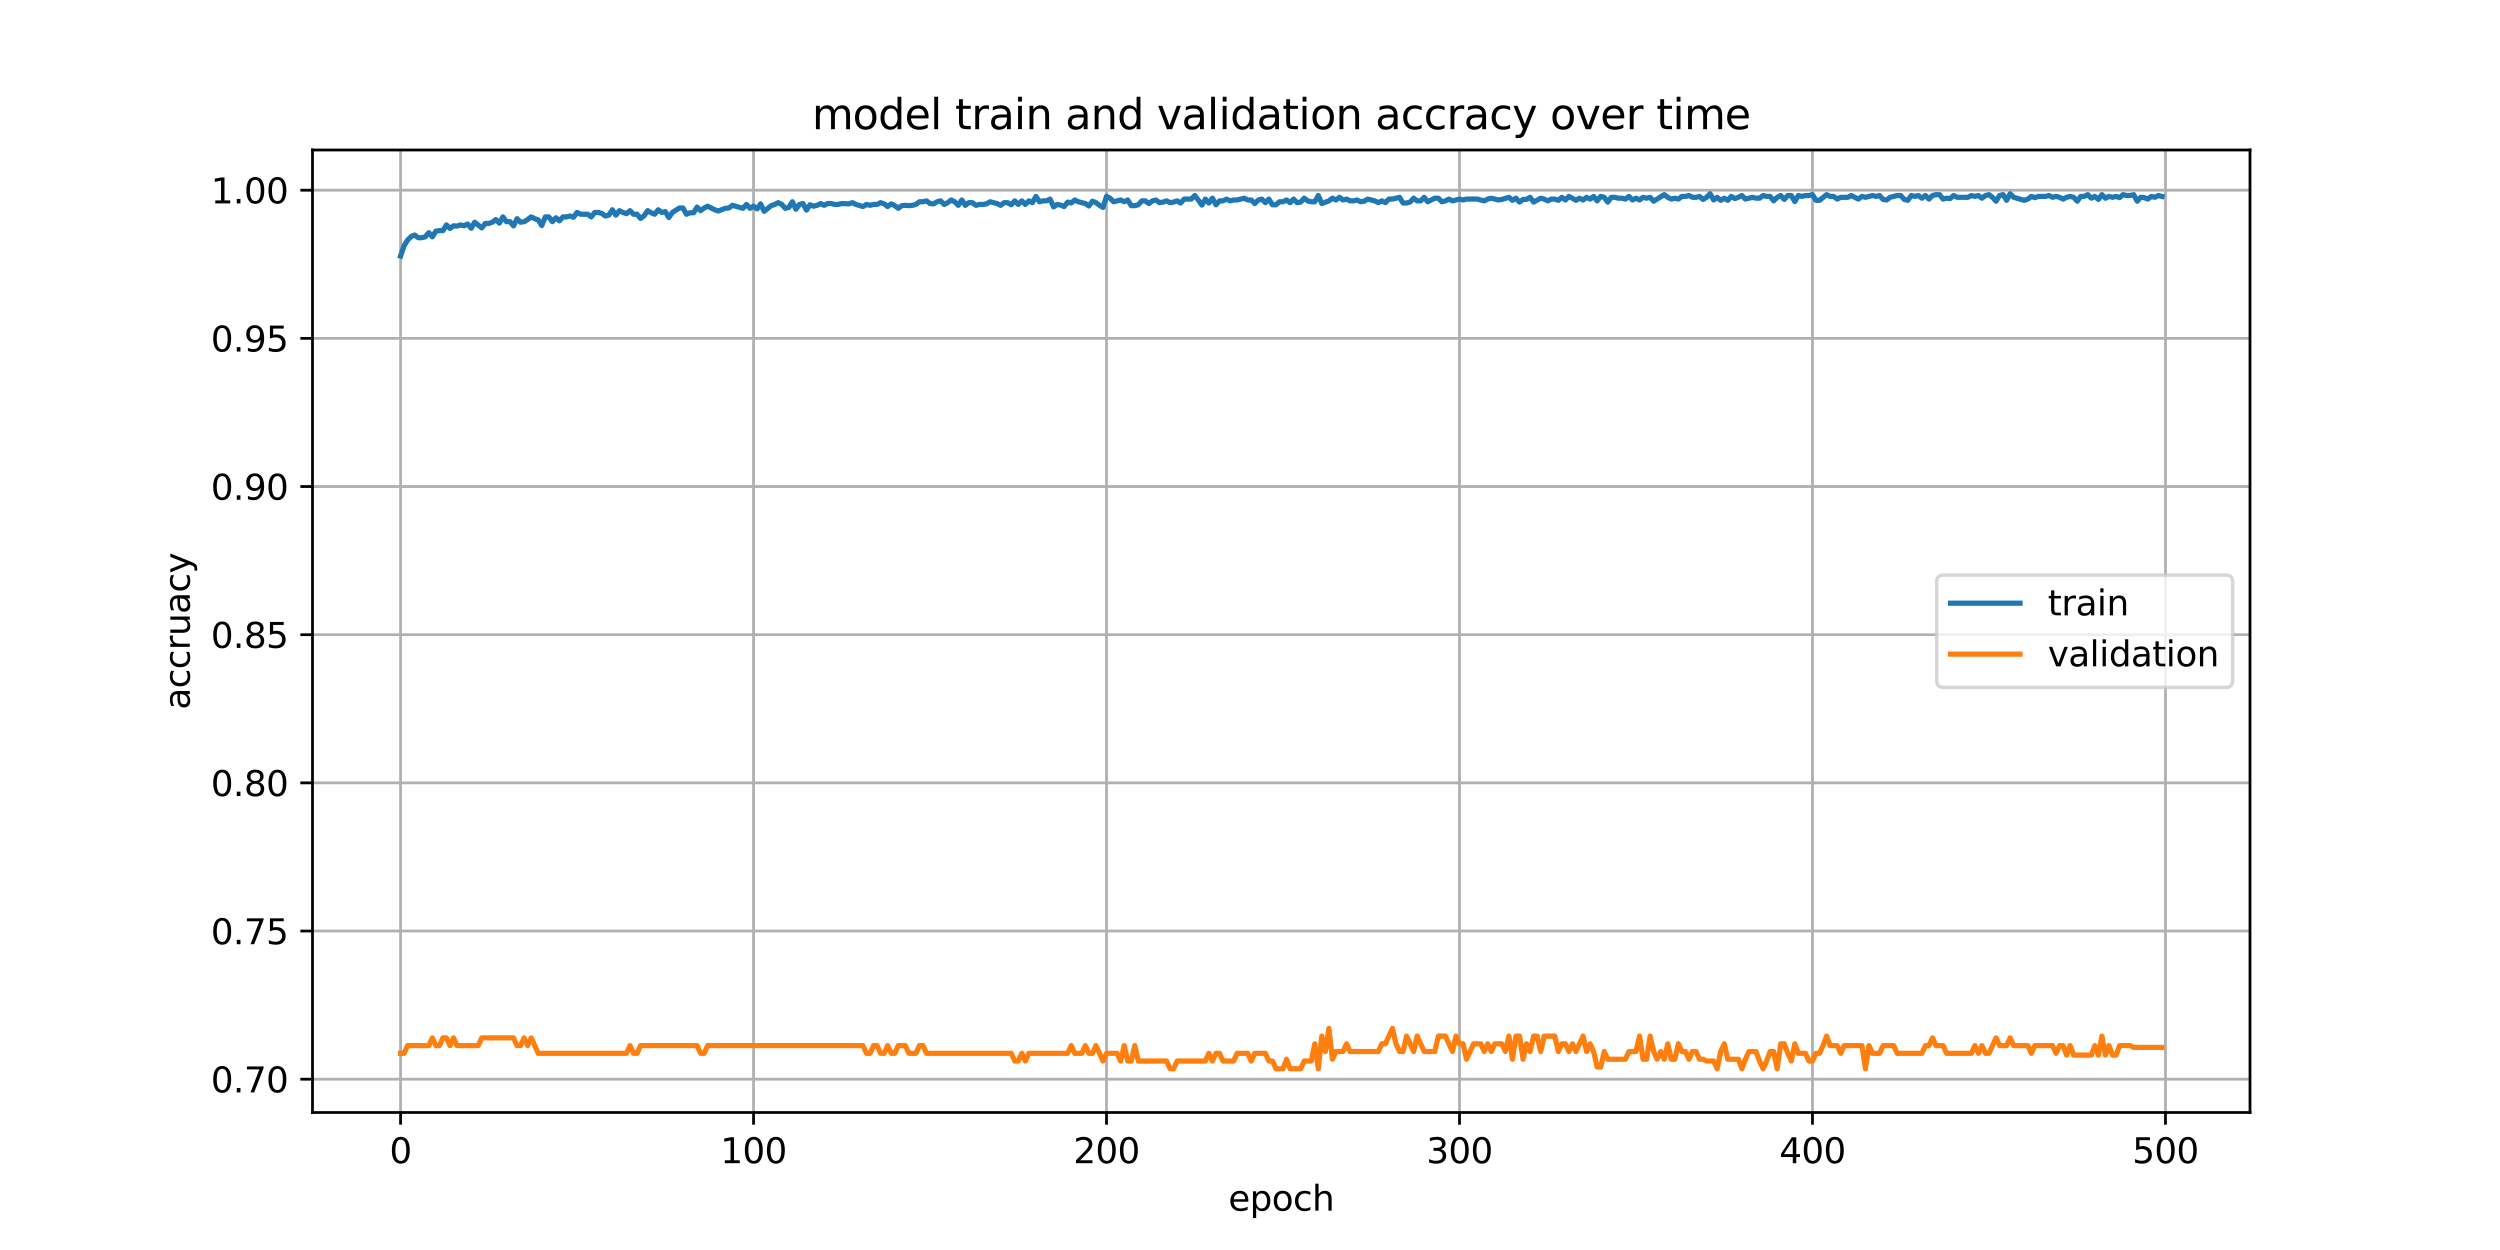 <?xml version="1.0" encoding="utf-8" standalone="no"?>
<!DOCTYPE svg PUBLIC "-//W3C//DTD SVG 1.1//EN"
  "http://www.w3.org/Graphics/SVG/1.1/DTD/svg11.dtd">
<svg xmlns:xlink="http://www.w3.org/1999/xlink" width="720pt" height="360pt" viewBox="0 0 720 360" xmlns="http://www.w3.org/2000/svg" version="1.1">
 <defs>
  <style type="text/css">*{stroke-linejoin: round; stroke-linecap: butt}</style>
 </defs>
 <g id="figure_1">
  <g id="patch_1">
   <path d="M 0 360 
L 720 360 
L 720 0 
L 0 0 
z
" style="fill: #ffffff"/>
  </g>
  <g id="axes_1">
   <g id="patch_2">
    <path d="M 90 320.4 
L 648 320.4 
L 648 43.2 
L 90 43.2 
z
" style="fill: #ffffff"/>
   </g>
   <g id="matplotlib.axis_1">
    <g id="xtick_1">
     <g id="line2d_1">
      <path d="M 115.364 320.4 
L 115.364 43.2 
" clip-path="url(#p58a96d26bb)" style="fill: none; stroke: #b0b0b0; stroke-width: 0.8; stroke-linecap: square"/>
     </g>
     <g id="line2d_2">
      <defs>
       <path id="mf98799c287" d="M 0 0 
L 0 3.5 
" style="stroke: #000000; stroke-width: 0.8"/>
      </defs>
      <g>
       <use xlink:href="#mf98799c287" x="115.364" y="320.4" style="stroke: #000000; stroke-width: 0.8"/>
      </g>
     </g>
     <g id="text_1">
      <!-- 0 -->
      <g transform="translate(112.182 334.998) scale(0.1 -0.1)">
       <defs>
        <path id="DejaVuSans-30" d="M 2034 4250 
Q 1547 4250 1301 3770 
Q 1056 3291 1056 2328 
Q 1056 1369 1301 889 
Q 1547 409 2034 409 
Q 2525 409 2770 889 
Q 3016 1369 3016 2328 
Q 3016 3291 2770 3770 
Q 2525 4250 2034 4250 
z
M 2034 4750 
Q 2819 4750 3233 4129 
Q 3647 3509 3647 2328 
Q 3647 1150 3233 529 
Q 2819 -91 2034 -91 
Q 1250 -91 836 529 
Q 422 1150 422 2328 
Q 422 3509 836 4129 
Q 1250 4750 2034 4750 
z
" transform="scale(0.016)"/>
       </defs>
       <use xlink:href="#DejaVuSans-30"/>
      </g>
     </g>
    </g>
    <g id="xtick_2">
     <g id="line2d_3">
      <path d="M 217.021 320.4 
L 217.021 43.2 
" clip-path="url(#p58a96d26bb)" style="fill: none; stroke: #b0b0b0; stroke-width: 0.8; stroke-linecap: square"/>
     </g>
     <g id="line2d_4">
      <g>
       <use xlink:href="#mf98799c287" x="217.021" y="320.4" style="stroke: #000000; stroke-width: 0.8"/>
      </g>
     </g>
     <g id="text_2">
      <!-- 100 -->
      <g transform="translate(207.478 334.998) scale(0.1 -0.1)">
       <defs>
        <path id="DejaVuSans-31" d="M 794 531 
L 1825 531 
L 1825 4091 
L 703 3866 
L 703 4441 
L 1819 4666 
L 2450 4666 
L 2450 531 
L 3481 531 
L 3481 0 
L 794 0 
L 794 531 
z
" transform="scale(0.016)"/>
       </defs>
       <use xlink:href="#DejaVuSans-31"/>
       <use xlink:href="#DejaVuSans-30" x="63.623"/>
       <use xlink:href="#DejaVuSans-30" x="127.246"/>
      </g>
     </g>
    </g>
    <g id="xtick_3">
     <g id="line2d_5">
      <path d="M 318.679 320.4 
L 318.679 43.2 
" clip-path="url(#p58a96d26bb)" style="fill: none; stroke: #b0b0b0; stroke-width: 0.8; stroke-linecap: square"/>
     </g>
     <g id="line2d_6">
      <g>
       <use xlink:href="#mf98799c287" x="318.679" y="320.4" style="stroke: #000000; stroke-width: 0.8"/>
      </g>
     </g>
     <g id="text_3">
      <!-- 200 -->
      <g transform="translate(309.136 334.998) scale(0.1 -0.1)">
       <defs>
        <path id="DejaVuSans-32" d="M 1228 531 
L 3431 531 
L 3431 0 
L 469 0 
L 469 531 
Q 828 903 1448 1529 
Q 2069 2156 2228 2338 
Q 2531 2678 2651 2914 
Q 2772 3150 2772 3378 
Q 2772 3750 2511 3984 
Q 2250 4219 1831 4219 
Q 1534 4219 1204 4116 
Q 875 4013 500 3803 
L 500 4441 
Q 881 4594 1212 4672 
Q 1544 4750 1819 4750 
Q 2544 4750 2975 4387 
Q 3406 4025 3406 3419 
Q 3406 3131 3298 2873 
Q 3191 2616 2906 2266 
Q 2828 2175 2409 1742 
Q 1991 1309 1228 531 
z
" transform="scale(0.016)"/>
       </defs>
       <use xlink:href="#DejaVuSans-32"/>
       <use xlink:href="#DejaVuSans-30" x="63.623"/>
       <use xlink:href="#DejaVuSans-30" x="127.246"/>
      </g>
     </g>
    </g>
    <g id="xtick_4">
     <g id="line2d_7">
      <path d="M 420.337 320.4 
L 420.337 43.2 
" clip-path="url(#p58a96d26bb)" style="fill: none; stroke: #b0b0b0; stroke-width: 0.8; stroke-linecap: square"/>
     </g>
     <g id="line2d_8">
      <g>
       <use xlink:href="#mf98799c287" x="420.337" y="320.4" style="stroke: #000000; stroke-width: 0.8"/>
      </g>
     </g>
     <g id="text_4">
      <!-- 300 -->
      <g transform="translate(410.793 334.998) scale(0.1 -0.1)">
       <defs>
        <path id="DejaVuSans-33" d="M 2597 2516 
Q 3050 2419 3304 2112 
Q 3559 1806 3559 1356 
Q 3559 666 3084 287 
Q 2609 -91 1734 -91 
Q 1441 -91 1130 -33 
Q 819 25 488 141 
L 488 750 
Q 750 597 1062 519 
Q 1375 441 1716 441 
Q 2309 441 2620 675 
Q 2931 909 2931 1356 
Q 2931 1769 2642 2001 
Q 2353 2234 1838 2234 
L 1294 2234 
L 1294 2753 
L 1863 2753 
Q 2328 2753 2575 2939 
Q 2822 3125 2822 3475 
Q 2822 3834 2567 4026 
Q 2313 4219 1838 4219 
Q 1578 4219 1281 4162 
Q 984 4106 628 3988 
L 628 4550 
Q 988 4650 1302 4700 
Q 1616 4750 1894 4750 
Q 2613 4750 3031 4423 
Q 3450 4097 3450 3541 
Q 3450 3153 3228 2886 
Q 3006 2619 2597 2516 
z
" transform="scale(0.016)"/>
       </defs>
       <use xlink:href="#DejaVuSans-33"/>
       <use xlink:href="#DejaVuSans-30" x="63.623"/>
       <use xlink:href="#DejaVuSans-30" x="127.246"/>
      </g>
     </g>
    </g>
    <g id="xtick_5">
     <g id="line2d_9">
      <path d="M 521.995 320.4 
L 521.995 43.2 
" clip-path="url(#p58a96d26bb)" style="fill: none; stroke: #b0b0b0; stroke-width: 0.8; stroke-linecap: square"/>
     </g>
     <g id="line2d_10">
      <g>
       <use xlink:href="#mf98799c287" x="521.995" y="320.4" style="stroke: #000000; stroke-width: 0.8"/>
      </g>
     </g>
     <g id="text_5">
      <!-- 400 -->
      <g transform="translate(512.451 334.998) scale(0.1 -0.1)">
       <defs>
        <path id="DejaVuSans-34" d="M 2419 4116 
L 825 1625 
L 2419 1625 
L 2419 4116 
z
M 2253 4666 
L 3047 4666 
L 3047 1625 
L 3713 1625 
L 3713 1100 
L 3047 1100 
L 3047 0 
L 2419 0 
L 2419 1100 
L 313 1100 
L 313 1709 
L 2253 4666 
z
" transform="scale(0.016)"/>
       </defs>
       <use xlink:href="#DejaVuSans-34"/>
       <use xlink:href="#DejaVuSans-30" x="63.623"/>
       <use xlink:href="#DejaVuSans-30" x="127.246"/>
      </g>
     </g>
    </g>
    <g id="xtick_6">
     <g id="line2d_11">
      <path d="M 623.653 320.4 
L 623.653 43.2 
" clip-path="url(#p58a96d26bb)" style="fill: none; stroke: #b0b0b0; stroke-width: 0.8; stroke-linecap: square"/>
     </g>
     <g id="line2d_12">
      <g>
       <use xlink:href="#mf98799c287" x="623.653" y="320.4" style="stroke: #000000; stroke-width: 0.8"/>
      </g>
     </g>
     <g id="text_6">
      <!-- 500 -->
      <g transform="translate(614.109 334.998) scale(0.1 -0.1)">
       <defs>
        <path id="DejaVuSans-35" d="M 691 4666 
L 3169 4666 
L 3169 4134 
L 1269 4134 
L 1269 2991 
Q 1406 3038 1543 3061 
Q 1681 3084 1819 3084 
Q 2600 3084 3056 2656 
Q 3513 2228 3513 1497 
Q 3513 744 3044 326 
Q 2575 -91 1722 -91 
Q 1428 -91 1123 -41 
Q 819 9 494 109 
L 494 744 
Q 775 591 1075 516 
Q 1375 441 1709 441 
Q 2250 441 2565 725 
Q 2881 1009 2881 1497 
Q 2881 1984 2565 2268 
Q 2250 2553 1709 2553 
Q 1456 2553 1204 2497 
Q 953 2441 691 2322 
L 691 4666 
z
" transform="scale(0.016)"/>
       </defs>
       <use xlink:href="#DejaVuSans-35"/>
       <use xlink:href="#DejaVuSans-30" x="63.623"/>
       <use xlink:href="#DejaVuSans-30" x="127.246"/>
      </g>
     </g>
    </g>
    <g id="text_7">
     <!-- epoch -->
     <g transform="translate(353.772 348.677) scale(0.1 -0.1)">
      <defs>
       <path id="DejaVuSans-65" d="M 3597 1894 
L 3597 1613 
L 953 1613 
Q 991 1019 1311 708 
Q 1631 397 2203 397 
Q 2534 397 2845 478 
Q 3156 559 3463 722 
L 3463 178 
Q 3153 47 2828 -22 
Q 2503 -91 2169 -91 
Q 1331 -91 842 396 
Q 353 884 353 1716 
Q 353 2575 817 3079 
Q 1281 3584 2069 3584 
Q 2775 3584 3186 3129 
Q 3597 2675 3597 1894 
z
M 3022 2063 
Q 3016 2534 2758 2815 
Q 2500 3097 2075 3097 
Q 1594 3097 1305 2825 
Q 1016 2553 972 2059 
L 3022 2063 
z
" transform="scale(0.016)"/>
       <path id="DejaVuSans-70" d="M 1159 525 
L 1159 -1331 
L 581 -1331 
L 581 3500 
L 1159 3500 
L 1159 2969 
Q 1341 3281 1617 3432 
Q 1894 3584 2278 3584 
Q 2916 3584 3314 3078 
Q 3713 2572 3713 1747 
Q 3713 922 3314 415 
Q 2916 -91 2278 -91 
Q 1894 -91 1617 61 
Q 1341 213 1159 525 
z
M 3116 1747 
Q 3116 2381 2855 2742 
Q 2594 3103 2138 3103 
Q 1681 3103 1420 2742 
Q 1159 2381 1159 1747 
Q 1159 1113 1420 752 
Q 1681 391 2138 391 
Q 2594 391 2855 752 
Q 3116 1113 3116 1747 
z
" transform="scale(0.016)"/>
       <path id="DejaVuSans-6f" d="M 1959 3097 
Q 1497 3097 1228 2736 
Q 959 2375 959 1747 
Q 959 1119 1226 758 
Q 1494 397 1959 397 
Q 2419 397 2687 759 
Q 2956 1122 2956 1747 
Q 2956 2369 2687 2733 
Q 2419 3097 1959 3097 
z
M 1959 3584 
Q 2709 3584 3137 3096 
Q 3566 2609 3566 1747 
Q 3566 888 3137 398 
Q 2709 -91 1959 -91 
Q 1206 -91 779 398 
Q 353 888 353 1747 
Q 353 2609 779 3096 
Q 1206 3584 1959 3584 
z
" transform="scale(0.016)"/>
       <path id="DejaVuSans-63" d="M 3122 3366 
L 3122 2828 
Q 2878 2963 2633 3030 
Q 2388 3097 2138 3097 
Q 1578 3097 1268 2742 
Q 959 2388 959 1747 
Q 959 1106 1268 751 
Q 1578 397 2138 397 
Q 2388 397 2633 464 
Q 2878 531 3122 666 
L 3122 134 
Q 2881 22 2623 -34 
Q 2366 -91 2075 -91 
Q 1284 -91 818 406 
Q 353 903 353 1747 
Q 353 2603 823 3093 
Q 1294 3584 2113 3584 
Q 2378 3584 2631 3529 
Q 2884 3475 3122 3366 
z
" transform="scale(0.016)"/>
       <path id="DejaVuSans-68" d="M 3513 2113 
L 3513 0 
L 2938 0 
L 2938 2094 
Q 2938 2591 2744 2837 
Q 2550 3084 2163 3084 
Q 1697 3084 1428 2787 
Q 1159 2491 1159 1978 
L 1159 0 
L 581 0 
L 581 4863 
L 1159 4863 
L 1159 2956 
Q 1366 3272 1645 3428 
Q 1925 3584 2291 3584 
Q 2894 3584 3203 3211 
Q 3513 2838 3513 2113 
z
" transform="scale(0.016)"/>
      </defs>
      <use xlink:href="#DejaVuSans-65"/>
      <use xlink:href="#DejaVuSans-70" x="61.523"/>
      <use xlink:href="#DejaVuSans-6f" x="125"/>
      <use xlink:href="#DejaVuSans-63" x="186.182"/>
      <use xlink:href="#DejaVuSans-68" x="241.162"/>
     </g>
    </g>
   </g>
   <g id="matplotlib.axis_2">
    <g id="ytick_1">
     <g id="line2d_13">
      <path d="M 90 310.809 
L 648 310.809 
" clip-path="url(#p58a96d26bb)" style="fill: none; stroke: #b0b0b0; stroke-width: 0.8; stroke-linecap: square"/>
     </g>
     <g id="line2d_14">
      <defs>
       <path id="m043b9da3e1" d="M 0 0 
L -3.5 0 
" style="stroke: #000000; stroke-width: 0.8"/>
      </defs>
      <g>
       <use xlink:href="#m043b9da3e1" x="90" y="310.809" style="stroke: #000000; stroke-width: 0.8"/>
      </g>
     </g>
     <g id="text_8">
      <!-- 0.70 -->
      <g transform="translate(60.734 314.608) scale(0.1 -0.1)">
       <defs>
        <path id="DejaVuSans-2e" d="M 684 794 
L 1344 794 
L 1344 0 
L 684 0 
L 684 794 
z
" transform="scale(0.016)"/>
        <path id="DejaVuSans-37" d="M 525 4666 
L 3525 4666 
L 3525 4397 
L 1831 0 
L 1172 0 
L 2766 4134 
L 525 4134 
L 525 4666 
z
" transform="scale(0.016)"/>
       </defs>
       <use xlink:href="#DejaVuSans-30"/>
       <use xlink:href="#DejaVuSans-2e" x="63.623"/>
       <use xlink:href="#DejaVuSans-37" x="95.41"/>
       <use xlink:href="#DejaVuSans-30" x="159.033"/>
      </g>
     </g>
    </g>
    <g id="ytick_2">
     <g id="line2d_15">
      <path d="M 90 268.136 
L 648 268.136 
" clip-path="url(#p58a96d26bb)" style="fill: none; stroke: #b0b0b0; stroke-width: 0.8; stroke-linecap: square"/>
     </g>
     <g id="line2d_16">
      <g>
       <use xlink:href="#m043b9da3e1" x="90" y="268.136" style="stroke: #000000; stroke-width: 0.8"/>
      </g>
     </g>
     <g id="text_9">
      <!-- 0.75 -->
      <g transform="translate(60.734 271.936) scale(0.1 -0.1)">
       <use xlink:href="#DejaVuSans-30"/>
       <use xlink:href="#DejaVuSans-2e" x="63.623"/>
       <use xlink:href="#DejaVuSans-37" x="95.41"/>
       <use xlink:href="#DejaVuSans-35" x="159.033"/>
      </g>
     </g>
    </g>
    <g id="ytick_3">
     <g id="line2d_17">
      <path d="M 90 225.464 
L 648 225.464 
" clip-path="url(#p58a96d26bb)" style="fill: none; stroke: #b0b0b0; stroke-width: 0.8; stroke-linecap: square"/>
     </g>
     <g id="line2d_18">
      <g>
       <use xlink:href="#m043b9da3e1" x="90" y="225.464" style="stroke: #000000; stroke-width: 0.8"/>
      </g>
     </g>
     <g id="text_10">
      <!-- 0.80 -->
      <g transform="translate(60.734 229.263) scale(0.1 -0.1)">
       <defs>
        <path id="DejaVuSans-38" d="M 2034 2216 
Q 1584 2216 1326 1975 
Q 1069 1734 1069 1313 
Q 1069 891 1326 650 
Q 1584 409 2034 409 
Q 2484 409 2743 651 
Q 3003 894 3003 1313 
Q 3003 1734 2745 1975 
Q 2488 2216 2034 2216 
z
M 1403 2484 
Q 997 2584 770 2862 
Q 544 3141 544 3541 
Q 544 4100 942 4425 
Q 1341 4750 2034 4750 
Q 2731 4750 3128 4425 
Q 3525 4100 3525 3541 
Q 3525 3141 3298 2862 
Q 3072 2584 2669 2484 
Q 3125 2378 3379 2068 
Q 3634 1759 3634 1313 
Q 3634 634 3220 271 
Q 2806 -91 2034 -91 
Q 1263 -91 848 271 
Q 434 634 434 1313 
Q 434 1759 690 2068 
Q 947 2378 1403 2484 
z
M 1172 3481 
Q 1172 3119 1398 2916 
Q 1625 2713 2034 2713 
Q 2441 2713 2670 2916 
Q 2900 3119 2900 3481 
Q 2900 3844 2670 4047 
Q 2441 4250 2034 4250 
Q 1625 4250 1398 4047 
Q 1172 3844 1172 3481 
z
" transform="scale(0.016)"/>
       </defs>
       <use xlink:href="#DejaVuSans-30"/>
       <use xlink:href="#DejaVuSans-2e" x="63.623"/>
       <use xlink:href="#DejaVuSans-38" x="95.41"/>
       <use xlink:href="#DejaVuSans-30" x="159.033"/>
      </g>
     </g>
    </g>
    <g id="ytick_4">
     <g id="line2d_19">
      <path d="M 90 182.792 
L 648 182.792 
" clip-path="url(#p58a96d26bb)" style="fill: none; stroke: #b0b0b0; stroke-width: 0.8; stroke-linecap: square"/>
     </g>
     <g id="line2d_20">
      <g>
       <use xlink:href="#m043b9da3e1" x="90" y="182.792" style="stroke: #000000; stroke-width: 0.8"/>
      </g>
     </g>
     <g id="text_11">
      <!-- 0.85 -->
      <g transform="translate(60.734 186.591) scale(0.1 -0.1)">
       <use xlink:href="#DejaVuSans-30"/>
       <use xlink:href="#DejaVuSans-2e" x="63.623"/>
       <use xlink:href="#DejaVuSans-38" x="95.41"/>
       <use xlink:href="#DejaVuSans-35" x="159.033"/>
      </g>
     </g>
    </g>
    <g id="ytick_5">
     <g id="line2d_21">
      <path d="M 90 140.119 
L 648 140.119 
" clip-path="url(#p58a96d26bb)" style="fill: none; stroke: #b0b0b0; stroke-width: 0.8; stroke-linecap: square"/>
     </g>
     <g id="line2d_22">
      <g>
       <use xlink:href="#m043b9da3e1" x="90" y="140.119" style="stroke: #000000; stroke-width: 0.8"/>
      </g>
     </g>
     <g id="text_12">
      <!-- 0.90 -->
      <g transform="translate(60.734 143.918) scale(0.1 -0.1)">
       <defs>
        <path id="DejaVuSans-39" d="M 703 97 
L 703 672 
Q 941 559 1184 500 
Q 1428 441 1663 441 
Q 2288 441 2617 861 
Q 2947 1281 2994 2138 
Q 2813 1869 2534 1725 
Q 2256 1581 1919 1581 
Q 1219 1581 811 2004 
Q 403 2428 403 3163 
Q 403 3881 828 4315 
Q 1253 4750 1959 4750 
Q 2769 4750 3195 4129 
Q 3622 3509 3622 2328 
Q 3622 1225 3098 567 
Q 2575 -91 1691 -91 
Q 1453 -91 1209 -44 
Q 966 3 703 97 
z
M 1959 2075 
Q 2384 2075 2632 2365 
Q 2881 2656 2881 3163 
Q 2881 3666 2632 3958 
Q 2384 4250 1959 4250 
Q 1534 4250 1286 3958 
Q 1038 3666 1038 3163 
Q 1038 2656 1286 2365 
Q 1534 2075 1959 2075 
z
" transform="scale(0.016)"/>
       </defs>
       <use xlink:href="#DejaVuSans-30"/>
       <use xlink:href="#DejaVuSans-2e" x="63.623"/>
       <use xlink:href="#DejaVuSans-39" x="95.41"/>
       <use xlink:href="#DejaVuSans-30" x="159.033"/>
      </g>
     </g>
    </g>
    <g id="ytick_6">
     <g id="line2d_23">
      <path d="M 90 97.447 
L 648 97.447 
" clip-path="url(#p58a96d26bb)" style="fill: none; stroke: #b0b0b0; stroke-width: 0.8; stroke-linecap: square"/>
     </g>
     <g id="line2d_24">
      <g>
       <use xlink:href="#m043b9da3e1" x="90" y="97.447" style="stroke: #000000; stroke-width: 0.8"/>
      </g>
     </g>
     <g id="text_13">
      <!-- 0.95 -->
      <g transform="translate(60.734 101.246) scale(0.1 -0.1)">
       <use xlink:href="#DejaVuSans-30"/>
       <use xlink:href="#DejaVuSans-2e" x="63.623"/>
       <use xlink:href="#DejaVuSans-39" x="95.41"/>
       <use xlink:href="#DejaVuSans-35" x="159.033"/>
      </g>
     </g>
    </g>
    <g id="ytick_7">
     <g id="line2d_25">
      <path d="M 90 54.774 
L 648 54.774 
" clip-path="url(#p58a96d26bb)" style="fill: none; stroke: #b0b0b0; stroke-width: 0.8; stroke-linecap: square"/>
     </g>
     <g id="line2d_26">
      <g>
       <use xlink:href="#m043b9da3e1" x="90" y="54.774" style="stroke: #000000; stroke-width: 0.8"/>
      </g>
     </g>
     <g id="text_14">
      <!-- 1.00 -->
      <g transform="translate(60.734 58.573) scale(0.1 -0.1)">
       <use xlink:href="#DejaVuSans-31"/>
       <use xlink:href="#DejaVuSans-2e" x="63.623"/>
       <use xlink:href="#DejaVuSans-30" x="95.41"/>
       <use xlink:href="#DejaVuSans-30" x="159.033"/>
      </g>
     </g>
    </g>
    <g id="text_15">
     <!-- accruacy -->
     <g transform="translate(54.655 204.359) rotate(-90) scale(0.1 -0.1)">
      <defs>
       <path id="DejaVuSans-61" d="M 2194 1759 
Q 1497 1759 1228 1600 
Q 959 1441 959 1056 
Q 959 750 1161 570 
Q 1363 391 1709 391 
Q 2188 391 2477 730 
Q 2766 1069 2766 1631 
L 2766 1759 
L 2194 1759 
z
M 3341 1997 
L 3341 0 
L 2766 0 
L 2766 531 
Q 2569 213 2275 61 
Q 1981 -91 1556 -91 
Q 1019 -91 701 211 
Q 384 513 384 1019 
Q 384 1609 779 1909 
Q 1175 2209 1959 2209 
L 2766 2209 
L 2766 2266 
Q 2766 2663 2505 2880 
Q 2244 3097 1772 3097 
Q 1472 3097 1187 3025 
Q 903 2953 641 2809 
L 641 3341 
Q 956 3463 1253 3523 
Q 1550 3584 1831 3584 
Q 2591 3584 2966 3190 
Q 3341 2797 3341 1997 
z
" transform="scale(0.016)"/>
       <path id="DejaVuSans-72" d="M 2631 2963 
Q 2534 3019 2420 3045 
Q 2306 3072 2169 3072 
Q 1681 3072 1420 2755 
Q 1159 2438 1159 1844 
L 1159 0 
L 581 0 
L 581 3500 
L 1159 3500 
L 1159 2956 
Q 1341 3275 1631 3429 
Q 1922 3584 2338 3584 
Q 2397 3584 2469 3576 
Q 2541 3569 2628 3553 
L 2631 2963 
z
" transform="scale(0.016)"/>
       <path id="DejaVuSans-75" d="M 544 1381 
L 544 3500 
L 1119 3500 
L 1119 1403 
Q 1119 906 1312 657 
Q 1506 409 1894 409 
Q 2359 409 2629 706 
Q 2900 1003 2900 1516 
L 2900 3500 
L 3475 3500 
L 3475 0 
L 2900 0 
L 2900 538 
Q 2691 219 2414 64 
Q 2138 -91 1772 -91 
Q 1169 -91 856 284 
Q 544 659 544 1381 
z
M 1991 3584 
L 1991 3584 
z
" transform="scale(0.016)"/>
       <path id="DejaVuSans-79" d="M 2059 -325 
Q 1816 -950 1584 -1140 
Q 1353 -1331 966 -1331 
L 506 -1331 
L 506 -850 
L 844 -850 
Q 1081 -850 1212 -737 
Q 1344 -625 1503 -206 
L 1606 56 
L 191 3500 
L 800 3500 
L 1894 763 
L 2988 3500 
L 3597 3500 
L 2059 -325 
z
" transform="scale(0.016)"/>
      </defs>
      <use xlink:href="#DejaVuSans-61"/>
      <use xlink:href="#DejaVuSans-63" x="61.279"/>
      <use xlink:href="#DejaVuSans-63" x="116.26"/>
      <use xlink:href="#DejaVuSans-72" x="171.24"/>
      <use xlink:href="#DejaVuSans-75" x="212.354"/>
      <use xlink:href="#DejaVuSans-61" x="275.732"/>
      <use xlink:href="#DejaVuSans-63" x="337.012"/>
      <use xlink:href="#DejaVuSans-79" x="391.992"/>
     </g>
    </g>
   </g>
   <g id="line2d_27">
    <path d="M 115.364 73.751 
L 116.38 70.768 
L 117.397 69.135 
L 118.413 68.109 
L 119.43 67.691 
L 120.447 68.46 
L 121.463 68.46 
L 122.48 68.204 
L 123.496 67.016 
L 124.513 68.204 
L 125.529 66.571 
L 126.546 66.409 
L 127.563 66.409 
L 128.579 64.776 
L 129.596 65.801 
L 130.612 65.032 
L 131.629 65.126 
L 132.645 64.776 
L 133.662 65.032 
L 134.679 64.519 
L 135.695 65.734 
L 136.712 64.006 
L 138.745 65.639 
L 139.762 64.357 
L 140.778 64.357 
L 141.795 64.006 
L 142.811 63.237 
L 143.828 64.263 
L 144.844 62.468 
L 145.861 63.844 
L 146.878 63.844 
L 147.894 65.059 
L 148.911 62.98 
L 149.927 64.006 
L 150.944 63.844 
L 151.96 63.237 
L 152.977 62.468 
L 153.994 62.98 
L 155.01 63.331 
L 156.027 64.965 
L 157.043 62.468 
L 158.06 62.468 
L 159.077 63.844 
L 160.093 62.724 
L 161.11 63.588 
L 162.126 62.468 
L 163.143 62.468 
L 164.159 62.211 
L 165.176 62.562 
L 166.193 61.185 
L 167.209 61.698 
L 169.242 61.698 
L 170.259 62.468 
L 171.275 61.185 
L 172.292 61.185 
L 173.309 61.442 
L 174.325 62.211 
L 175.342 61.955 
L 176.358 60.416 
L 177.375 61.955 
L 178.392 60.672 
L 179.408 61.185 
L 180.425 61.536 
L 181.441 60.672 
L 182.458 61.698 
L 183.474 61.698 
L 184.491 62.913 
L 185.508 62.144 
L 186.524 60.672 
L 187.541 61.28 
L 188.557 61.698 
L 189.574 60.416 
L 190.59 61.185 
L 191.607 60.929 
L 192.624 62.657 
L 193.64 61.185 
L 195.673 59.903 
L 196.69 59.903 
L 197.707 61.698 
L 198.723 61.28 
L 199.74 61.28 
L 200.756 59.647 
L 201.773 60.672 
L 202.789 59.903 
L 203.806 59.39 
L 205.839 60.416 
L 206.856 60.767 
L 208.889 59.998 
L 209.905 59.903 
L 210.922 59.134 
L 213.972 59.998 
L 214.988 58.877 
L 216.005 59.998 
L 217.021 59.39 
L 218.038 60.16 
L 219.055 58.715 
L 220.071 60.861 
L 222.104 59.228 
L 223.121 58.877 
L 224.138 58.364 
L 225.154 58.877 
L 226.171 59.998 
L 227.187 59.741 
L 228.204 58.108 
L 229.22 60.254 
L 230.237 58.877 
L 231.254 58.621 
L 232.27 60.51 
L 233.287 58.972 
L 234.303 59.39 
L 235.32 59.134 
L 236.336 58.621 
L 237.353 59.134 
L 238.37 58.621 
L 239.386 58.621 
L 240.403 58.877 
L 241.419 58.877 
L 242.436 58.621 
L 244.469 58.715 
L 245.486 58.364 
L 246.502 58.877 
L 248.535 59.485 
L 249.552 58.877 
L 250.569 59.134 
L 251.585 58.877 
L 252.602 58.877 
L 253.618 58.364 
L 254.635 58.715 
L 255.651 59.485 
L 256.668 58.715 
L 257.685 59.228 
L 258.701 59.998 
L 259.718 59.228 
L 260.734 59.134 
L 261.751 59.228 
L 262.768 59.134 
L 263.784 58.877 
L 264.801 58.108 
L 265.817 58.108 
L 266.834 57.852 
L 267.85 58.621 
L 268.867 58.715 
L 269.884 58.108 
L 270.9 57.852 
L 271.917 58.877 
L 272.933 58.364 
L 273.95 57.595 
L 274.966 58.108 
L 275.983 59.134 
L 277 57.595 
L 278.016 59.134 
L 279.033 58.364 
L 280.049 58.364 
L 281.066 59.134 
L 282.083 58.877 
L 283.099 58.877 
L 284.116 58.715 
L 285.132 58.108 
L 287.165 58.621 
L 288.182 59.134 
L 289.199 58.364 
L 290.215 58.364 
L 291.232 58.972 
L 292.248 57.852 
L 293.265 58.877 
L 294.281 57.852 
L 295.298 58.877 
L 296.315 57.852 
L 297.331 58.364 
L 298.348 56.569 
L 299.364 58.108 
L 300.381 57.852 
L 301.398 57.852 
L 302.414 57.339 
L 303.431 59.579 
L 304.447 58.877 
L 305.464 59.066 
L 306.48 59.485 
L 307.497 58.202 
L 308.514 58.459 
L 309.53 57.595 
L 310.547 58.108 
L 312.58 58.621 
L 313.596 59.323 
L 314.613 57.946 
L 315.63 58.364 
L 316.646 59.134 
L 317.663 59.741 
L 318.679 56.569 
L 319.696 57.082 
L 320.713 58.108 
L 322.746 57.595 
L 323.762 58.108 
L 324.779 57.595 
L 325.795 59.228 
L 326.812 59.228 
L 327.829 58.972 
L 328.845 57.852 
L 329.862 57.852 
L 330.878 58.621 
L 331.895 57.852 
L 332.911 57.595 
L 333.928 58.364 
L 334.945 58.202 
L 335.961 57.852 
L 336.978 58.364 
L 337.994 58.202 
L 339.011 57.852 
L 340.028 58.459 
L 341.044 57.339 
L 343.077 57.339 
L 344.094 56.313 
L 345.11 57.595 
L 346.127 59.066 
L 347.144 57.339 
L 348.16 58.459 
L 349.177 57.082 
L 350.193 58.972 
L 351.21 57.852 
L 352.226 57.852 
L 353.243 57.339 
L 354.26 57.852 
L 355.276 57.595 
L 356.293 57.595 
L 358.326 57.082 
L 359.343 57.595 
L 360.359 57.595 
L 361.376 58.621 
L 362.392 57.595 
L 363.409 57.339 
L 364.425 58.364 
L 365.442 57.339 
L 366.459 58.972 
L 367.475 58.972 
L 368.492 58.108 
L 369.508 58.108 
L 370.525 57.595 
L 371.541 58.364 
L 372.558 57.339 
L 373.575 58.364 
L 374.591 58.202 
L 375.608 57.082 
L 376.624 57.852 
L 377.641 58.108 
L 378.657 58.108 
L 379.674 56.313 
L 380.691 58.621 
L 382.724 57.852 
L 383.74 57.082 
L 384.757 57.595 
L 385.774 56.826 
L 386.79 57.595 
L 387.807 57.339 
L 388.823 57.852 
L 389.84 57.852 
L 390.856 57.595 
L 391.873 58.108 
L 392.89 57.946 
L 393.906 57.339 
L 395.939 57.852 
L 396.956 58.364 
L 397.972 57.852 
L 398.989 58.364 
L 400.006 57.339 
L 401.022 57.339 
L 403.055 56.826 
L 404.072 58.459 
L 405.089 58.459 
L 406.105 58.202 
L 407.122 57.082 
L 408.138 57.852 
L 409.155 57.852 
L 410.171 56.826 
L 411.188 58.108 
L 413.221 57.082 
L 414.238 57.082 
L 415.254 58.108 
L 416.271 57.852 
L 417.287 57.339 
L 418.304 57.852 
L 420.337 57.339 
L 421.354 57.595 
L 422.37 57.339 
L 425.42 57.339 
L 427.453 57.852 
L 428.47 57.339 
L 429.486 57.082 
L 431.52 57.595 
L 432.536 57.433 
L 434.569 56.826 
L 435.586 57.69 
L 436.602 57.082 
L 437.619 58.202 
L 438.636 57.433 
L 439.652 57.433 
L 440.669 56.826 
L 441.685 58.202 
L 443.719 57.082 
L 444.735 57.339 
L 445.752 57.852 
L 446.768 57.339 
L 447.785 57.339 
L 448.801 57.69 
L 449.818 56.826 
L 450.835 57.595 
L 451.851 56.569 
L 453.884 57.69 
L 454.901 57.082 
L 455.917 57.595 
L 456.934 56.826 
L 457.951 57.339 
L 458.967 56.569 
L 459.984 57.852 
L 461 56.569 
L 462.017 56.826 
L 463.034 58.202 
L 464.05 56.826 
L 465.067 56.826 
L 466.083 57.082 
L 467.1 57.082 
L 468.116 57.339 
L 469.133 56.569 
L 470.15 57.595 
L 471.166 57.082 
L 472.183 57.595 
L 473.199 56.826 
L 474.216 57.082 
L 475.232 56.826 
L 476.249 57.946 
L 479.299 56.056 
L 480.315 56.826 
L 481.332 57.339 
L 482.349 57.082 
L 483.365 57.339 
L 484.382 56.569 
L 485.398 56.569 
L 486.415 56.313 
L 487.431 56.826 
L 488.448 56.826 
L 489.465 56.569 
L 490.481 57.433 
L 491.498 56.826 
L 492.514 55.8 
L 493.531 57.595 
L 494.547 56.826 
L 495.564 57.69 
L 496.581 57.082 
L 497.597 57.69 
L 498.614 56.569 
L 499.63 57.177 
L 500.647 56.826 
L 501.664 56.313 
L 502.68 57.339 
L 504.713 56.826 
L 505.73 57.082 
L 506.746 57.082 
L 507.763 56.313 
L 508.78 56.569 
L 509.796 56.569 
L 510.813 57.852 
L 511.829 56.826 
L 512.846 56.313 
L 513.862 57.433 
L 514.879 56.313 
L 515.896 56.313 
L 516.912 58.04 
L 517.929 56.313 
L 518.945 56.569 
L 519.962 56.313 
L 520.979 56.313 
L 521.995 56.056 
L 523.012 57.69 
L 524.028 57.69 
L 526.061 56.056 
L 527.078 56.569 
L 528.095 56.569 
L 529.111 57.339 
L 530.128 56.826 
L 532.161 56.826 
L 533.177 56.313 
L 535.211 57.339 
L 536.227 56.569 
L 537.244 56.826 
L 539.277 56.313 
L 540.293 56.569 
L 541.31 56.313 
L 542.327 57.433 
L 543.343 57.595 
L 544.36 56.826 
L 546.393 56.313 
L 547.41 56.313 
L 548.426 57.433 
L 549.443 57.69 
L 550.459 56.313 
L 551.476 56.569 
L 552.492 56.313 
L 553.509 57.082 
L 554.526 56.313 
L 555.542 57.339 
L 556.559 56.313 
L 557.575 56.056 
L 558.592 56.056 
L 559.608 57.339 
L 560.625 57.082 
L 561.642 57.177 
L 562.658 56.313 
L 563.675 56.826 
L 566.725 56.826 
L 567.741 56.313 
L 568.758 56.569 
L 569.774 56.313 
L 570.791 57.082 
L 571.807 56.313 
L 572.824 56.056 
L 573.841 56.826 
L 574.857 57.946 
L 575.874 56.313 
L 576.89 56.056 
L 577.907 57.69 
L 578.923 55.8 
L 579.94 56.826 
L 582.99 57.69 
L 584.006 57.339 
L 585.023 56.569 
L 586.04 56.92 
L 587.056 56.569 
L 589.089 56.569 
L 590.106 56.313 
L 591.122 56.826 
L 592.139 56.569 
L 593.156 56.826 
L 594.172 57.339 
L 595.189 56.826 
L 596.205 56.569 
L 597.222 56.826 
L 598.238 57.946 
L 599.255 56.569 
L 600.272 56.569 
L 601.288 56.056 
L 602.305 57.082 
L 603.321 56.569 
L 604.338 57.433 
L 605.355 56.056 
L 606.371 57.082 
L 607.388 56.569 
L 608.404 56.826 
L 609.421 56.569 
L 610.437 56.92 
L 611.454 56.056 
L 612.471 56.313 
L 613.487 56.313 
L 614.504 56.056 
L 615.52 57.946 
L 616.537 56.826 
L 617.553 56.92 
L 618.57 57.339 
L 619.587 56.569 
L 620.603 56.826 
L 621.62 56.313 
L 622.636 56.569 
L 622.636 56.569 
" clip-path="url(#p58a96d26bb)" style="fill: none; stroke: #1f77b4; stroke-width: 1.5; stroke-linecap: square"/>
   </g>
   <g id="line2d_28">
    <path d="M 115.364 303.355 
L 116.38 303.355 
L 117.397 301.132 
L 123.496 301.132 
L 124.513 298.91 
L 125.529 301.132 
L 126.546 301.132 
L 127.563 298.91 
L 128.579 298.91 
L 129.596 301.132 
L 130.612 298.91 
L 131.629 301.132 
L 137.728 301.132 
L 138.745 298.91 
L 147.894 298.91 
L 148.911 301.132 
L 149.927 301.132 
L 150.944 298.91 
L 151.96 301.132 
L 152.977 298.91 
L 155.01 303.355 
L 180.425 303.355 
L 181.441 301.132 
L 182.458 303.355 
L 183.474 303.355 
L 184.491 301.132 
L 200.756 301.132 
L 201.773 303.355 
L 202.789 303.355 
L 203.806 301.132 
L 248.535 301.132 
L 249.552 303.355 
L 250.569 303.355 
L 251.585 301.132 
L 252.602 301.132 
L 253.618 303.355 
L 254.635 303.355 
L 255.651 301.132 
L 256.668 303.355 
L 257.685 303.355 
L 258.701 301.132 
L 260.734 301.132 
L 261.751 303.355 
L 263.784 303.355 
L 264.801 301.132 
L 265.817 301.132 
L 266.834 303.355 
L 291.232 303.355 
L 292.248 305.577 
L 293.265 305.577 
L 294.281 303.355 
L 295.298 305.577 
L 296.315 303.355 
L 307.497 303.355 
L 308.514 301.132 
L 309.53 303.355 
L 311.563 303.355 
L 312.58 301.132 
L 313.596 303.355 
L 314.613 303.355 
L 315.63 301.132 
L 317.663 305.577 
L 318.679 303.355 
L 321.729 303.355 
L 322.746 305.577 
L 323.762 301.132 
L 324.779 305.577 
L 325.795 305.577 
L 326.812 301.132 
L 327.829 305.577 
L 335.961 305.577 
L 336.978 307.8 
L 337.994 307.8 
L 339.011 305.577 
L 347.144 305.577 
L 348.16 303.355 
L 349.177 305.577 
L 350.193 303.355 
L 351.21 303.355 
L 352.226 305.577 
L 355.276 305.577 
L 356.293 303.355 
L 359.343 303.355 
L 360.359 305.577 
L 361.376 303.355 
L 364.425 303.355 
L 365.442 305.577 
L 366.459 305.577 
L 367.475 307.8 
L 369.508 307.8 
L 370.525 305.065 
L 371.541 307.8 
L 374.591 307.8 
L 375.608 305.577 
L 377.641 305.577 
L 378.657 300.62 
L 379.674 307.8 
L 380.691 298.397 
L 381.707 302.842 
L 382.724 296.174 
L 383.74 305.065 
L 384.757 302.842 
L 386.79 302.842 
L 387.807 300.62 
L 388.823 302.842 
L 396.956 302.842 
L 397.972 300.62 
L 398.989 300.62 
L 401.022 296.174 
L 402.039 300.62 
L 403.055 302.842 
L 404.072 302.842 
L 405.089 298.397 
L 407.122 302.842 
L 408.138 298.397 
L 410.171 302.842 
L 413.221 302.842 
L 414.238 298.397 
L 416.271 298.397 
L 418.304 302.842 
L 419.321 298.397 
L 420.337 300.62 
L 421.354 300.62 
L 422.37 305.065 
L 424.404 300.62 
L 426.437 300.62 
L 427.453 302.842 
L 428.47 300.62 
L 429.486 302.842 
L 430.503 300.62 
L 432.536 300.62 
L 433.553 302.842 
L 434.569 298.397 
L 435.586 305.065 
L 436.602 298.397 
L 437.619 298.397 
L 438.636 305.065 
L 439.652 300.62 
L 440.669 302.842 
L 441.685 298.397 
L 442.702 298.397 
L 443.719 302.842 
L 444.735 298.397 
L 447.785 298.397 
L 448.801 302.842 
L 449.818 300.62 
L 450.835 300.62 
L 451.851 302.842 
L 452.868 300.62 
L 453.884 302.842 
L 455.917 298.397 
L 456.934 302.842 
L 457.951 300.62 
L 458.967 302.842 
L 459.984 307.287 
L 461 307.287 
L 462.017 302.842 
L 463.034 305.065 
L 468.116 305.065 
L 469.133 302.842 
L 471.166 302.842 
L 472.183 298.397 
L 473.199 305.065 
L 474.216 305.065 
L 475.232 298.397 
L 476.249 302.842 
L 477.266 305.065 
L 478.282 302.842 
L 479.299 305.065 
L 480.315 300.62 
L 481.332 305.065 
L 482.349 305.065 
L 483.365 300.62 
L 484.382 302.842 
L 485.398 302.842 
L 486.415 305.065 
L 487.431 302.842 
L 488.448 302.842 
L 489.465 305.065 
L 490.481 305.065 
L 491.498 305.577 
L 493.531 305.577 
L 494.547 307.8 
L 495.564 302.842 
L 496.581 300.62 
L 497.597 305.065 
L 500.647 305.065 
L 501.664 307.8 
L 502.68 305.065 
L 503.697 302.842 
L 505.73 302.842 
L 506.746 305.577 
L 507.763 307.8 
L 508.78 305.577 
L 509.796 302.842 
L 510.813 302.842 
L 511.829 307.8 
L 512.846 300.62 
L 513.862 300.62 
L 514.879 303.355 
L 515.896 305.577 
L 516.912 300.62 
L 517.929 303.355 
L 519.962 303.355 
L 520.979 305.577 
L 521.995 305.577 
L 523.012 303.355 
L 524.028 303.355 
L 525.045 301.132 
L 526.061 298.397 
L 527.078 301.132 
L 529.111 301.132 
L 530.128 303.355 
L 531.144 301.132 
L 536.227 301.132 
L 537.244 307.8 
L 538.26 301.132 
L 539.277 303.355 
L 541.31 303.355 
L 542.327 301.132 
L 545.376 301.132 
L 546.393 303.355 
L 553.509 303.355 
L 554.526 301.132 
L 555.542 301.132 
L 556.559 298.91 
L 557.575 301.132 
L 559.608 301.132 
L 560.625 303.355 
L 567.741 303.355 
L 568.758 301.132 
L 569.774 303.355 
L 570.791 301.132 
L 571.807 303.355 
L 572.824 303.355 
L 574.857 298.91 
L 575.874 301.132 
L 577.907 301.132 
L 578.923 298.91 
L 579.94 301.132 
L 584.006 301.132 
L 585.023 303.355 
L 586.04 301.132 
L 591.122 301.132 
L 592.139 303.355 
L 593.156 301.132 
L 594.172 301.132 
L 595.189 303.868 
L 596.205 301.132 
L 597.222 303.868 
L 602.305 303.868 
L 603.321 301.132 
L 604.338 303.868 
L 605.355 298.397 
L 606.371 303.868 
L 607.388 301.132 
L 608.404 303.868 
L 609.421 303.868 
L 610.437 301.132 
L 613.487 301.132 
L 614.504 301.645 
L 622.636 301.645 
L 622.636 301.645 
" clip-path="url(#p58a96d26bb)" style="fill: none; stroke: #ff7f0e; stroke-width: 1.5; stroke-linecap: square"/>
   </g>
   <g id="patch_3">
    <path d="M 90 320.4 
L 90 43.2 
" style="fill: none; stroke: #000000; stroke-width: 0.8; stroke-linejoin: miter; stroke-linecap: square"/>
   </g>
   <g id="patch_4">
    <path d="M 648 320.4 
L 648 43.2 
" style="fill: none; stroke: #000000; stroke-width: 0.8; stroke-linejoin: miter; stroke-linecap: square"/>
   </g>
   <g id="patch_5">
    <path d="M 90 320.4 
L 648 320.4 
" style="fill: none; stroke: #000000; stroke-width: 0.8; stroke-linejoin: miter; stroke-linecap: square"/>
   </g>
   <g id="patch_6">
    <path d="M 90 43.2 
L 648 43.2 
" style="fill: none; stroke: #000000; stroke-width: 0.8; stroke-linejoin: miter; stroke-linecap: square"/>
   </g>
   <g id="text_16">
    <!-- model train and validation accracy over time -->
    <g transform="translate(233.876 37.2) scale(0.12 -0.12)">
     <defs>
      <path id="DejaVuSans-6d" d="M 3328 2828 
Q 3544 3216 3844 3400 
Q 4144 3584 4550 3584 
Q 5097 3584 5394 3201 
Q 5691 2819 5691 2113 
L 5691 0 
L 5113 0 
L 5113 2094 
Q 5113 2597 4934 2840 
Q 4756 3084 4391 3084 
Q 3944 3084 3684 2787 
Q 3425 2491 3425 1978 
L 3425 0 
L 2847 0 
L 2847 2094 
Q 2847 2600 2669 2842 
Q 2491 3084 2119 3084 
Q 1678 3084 1418 2786 
Q 1159 2488 1159 1978 
L 1159 0 
L 581 0 
L 581 3500 
L 1159 3500 
L 1159 2956 
Q 1356 3278 1631 3431 
Q 1906 3584 2284 3584 
Q 2666 3584 2933 3390 
Q 3200 3197 3328 2828 
z
" transform="scale(0.016)"/>
      <path id="DejaVuSans-64" d="M 2906 2969 
L 2906 4863 
L 3481 4863 
L 3481 0 
L 2906 0 
L 2906 525 
Q 2725 213 2448 61 
Q 2172 -91 1784 -91 
Q 1150 -91 751 415 
Q 353 922 353 1747 
Q 353 2572 751 3078 
Q 1150 3584 1784 3584 
Q 2172 3584 2448 3432 
Q 2725 3281 2906 2969 
z
M 947 1747 
Q 947 1113 1208 752 
Q 1469 391 1925 391 
Q 2381 391 2643 752 
Q 2906 1113 2906 1747 
Q 2906 2381 2643 2742 
Q 2381 3103 1925 3103 
Q 1469 3103 1208 2742 
Q 947 2381 947 1747 
z
" transform="scale(0.016)"/>
      <path id="DejaVuSans-6c" d="M 603 4863 
L 1178 4863 
L 1178 0 
L 603 0 
L 603 4863 
z
" transform="scale(0.016)"/>
      <path id="DejaVuSans-20" transform="scale(0.016)"/>
      <path id="DejaVuSans-74" d="M 1172 4494 
L 1172 3500 
L 2356 3500 
L 2356 3053 
L 1172 3053 
L 1172 1153 
Q 1172 725 1289 603 
Q 1406 481 1766 481 
L 2356 481 
L 2356 0 
L 1766 0 
Q 1100 0 847 248 
Q 594 497 594 1153 
L 594 3053 
L 172 3053 
L 172 3500 
L 594 3500 
L 594 4494 
L 1172 4494 
z
" transform="scale(0.016)"/>
      <path id="DejaVuSans-69" d="M 603 3500 
L 1178 3500 
L 1178 0 
L 603 0 
L 603 3500 
z
M 603 4863 
L 1178 4863 
L 1178 4134 
L 603 4134 
L 603 4863 
z
" transform="scale(0.016)"/>
      <path id="DejaVuSans-6e" d="M 3513 2113 
L 3513 0 
L 2938 0 
L 2938 2094 
Q 2938 2591 2744 2837 
Q 2550 3084 2163 3084 
Q 1697 3084 1428 2787 
Q 1159 2491 1159 1978 
L 1159 0 
L 581 0 
L 581 3500 
L 1159 3500 
L 1159 2956 
Q 1366 3272 1645 3428 
Q 1925 3584 2291 3584 
Q 2894 3584 3203 3211 
Q 3513 2838 3513 2113 
z
" transform="scale(0.016)"/>
      <path id="DejaVuSans-76" d="M 191 3500 
L 800 3500 
L 1894 563 
L 2988 3500 
L 3597 3500 
L 2284 0 
L 1503 0 
L 191 3500 
z
" transform="scale(0.016)"/>
     </defs>
     <use xlink:href="#DejaVuSans-6d"/>
     <use xlink:href="#DejaVuSans-6f" x="97.412"/>
     <use xlink:href="#DejaVuSans-64" x="158.594"/>
     <use xlink:href="#DejaVuSans-65" x="222.07"/>
     <use xlink:href="#DejaVuSans-6c" x="283.594"/>
     <use xlink:href="#DejaVuSans-20" x="311.377"/>
     <use xlink:href="#DejaVuSans-74" x="343.164"/>
     <use xlink:href="#DejaVuSans-72" x="382.373"/>
     <use xlink:href="#DejaVuSans-61" x="423.486"/>
     <use xlink:href="#DejaVuSans-69" x="484.766"/>
     <use xlink:href="#DejaVuSans-6e" x="512.549"/>
     <use xlink:href="#DejaVuSans-20" x="575.928"/>
     <use xlink:href="#DejaVuSans-61" x="607.715"/>
     <use xlink:href="#DejaVuSans-6e" x="668.994"/>
     <use xlink:href="#DejaVuSans-64" x="732.373"/>
     <use xlink:href="#DejaVuSans-20" x="795.85"/>
     <use xlink:href="#DejaVuSans-76" x="827.637"/>
     <use xlink:href="#DejaVuSans-61" x="886.816"/>
     <use xlink:href="#DejaVuSans-6c" x="948.096"/>
     <use xlink:href="#DejaVuSans-69" x="975.879"/>
     <use xlink:href="#DejaVuSans-64" x="1003.662"/>
     <use xlink:href="#DejaVuSans-61" x="1067.139"/>
     <use xlink:href="#DejaVuSans-74" x="1128.418"/>
     <use xlink:href="#DejaVuSans-69" x="1167.627"/>
     <use xlink:href="#DejaVuSans-6f" x="1195.41"/>
     <use xlink:href="#DejaVuSans-6e" x="1256.592"/>
     <use xlink:href="#DejaVuSans-20" x="1319.971"/>
     <use xlink:href="#DejaVuSans-61" x="1351.758"/>
     <use xlink:href="#DejaVuSans-63" x="1413.037"/>
     <use xlink:href="#DejaVuSans-63" x="1468.018"/>
     <use xlink:href="#DejaVuSans-72" x="1522.998"/>
     <use xlink:href="#DejaVuSans-61" x="1564.111"/>
     <use xlink:href="#DejaVuSans-63" x="1625.391"/>
     <use xlink:href="#DejaVuSans-79" x="1680.371"/>
     <use xlink:href="#DejaVuSans-20" x="1739.551"/>
     <use xlink:href="#DejaVuSans-6f" x="1771.338"/>
     <use xlink:href="#DejaVuSans-76" x="1832.52"/>
     <use xlink:href="#DejaVuSans-65" x="1891.699"/>
     <use xlink:href="#DejaVuSans-72" x="1953.223"/>
     <use xlink:href="#DejaVuSans-20" x="1994.336"/>
     <use xlink:href="#DejaVuSans-74" x="2026.123"/>
     <use xlink:href="#DejaVuSans-69" x="2065.332"/>
     <use xlink:href="#DejaVuSans-6d" x="2093.115"/>
     <use xlink:href="#DejaVuSans-65" x="2190.527"/>
    </g>
   </g>
   <g id="legend_1">
    <g id="patch_7">
     <path d="M 559.766 197.978 
L 641 197.978 
Q 643 197.978 643 195.978 
L 643 167.622 
Q 643 165.622 641 165.622 
L 559.766 165.622 
Q 557.766 165.622 557.766 167.622 
L 557.766 195.978 
Q 557.766 197.978 559.766 197.978 
z
" style="fill: #ffffff; opacity: 0.8; stroke: #cccccc; stroke-linejoin: miter"/>
    </g>
    <g id="line2d_29">
     <path d="M 561.766 173.72 
L 571.766 173.72 
L 581.766 173.72 
" style="fill: none; stroke: #1f77b4; stroke-width: 1.5; stroke-linecap: square"/>
    </g>
    <g id="text_17">
     <!-- train -->
     <g transform="translate(589.766 177.22) scale(0.1 -0.1)">
      <use xlink:href="#DejaVuSans-74"/>
      <use xlink:href="#DejaVuSans-72" x="39.209"/>
      <use xlink:href="#DejaVuSans-61" x="80.322"/>
      <use xlink:href="#DejaVuSans-69" x="141.602"/>
      <use xlink:href="#DejaVuSans-6e" x="169.385"/>
     </g>
    </g>
    <g id="line2d_30">
     <path d="M 561.766 188.398 
L 571.766 188.398 
L 581.766 188.398 
" style="fill: none; stroke: #ff7f0e; stroke-width: 1.5; stroke-linecap: square"/>
    </g>
    <g id="text_18">
     <!-- validation -->
     <g transform="translate(589.766 191.898) scale(0.1 -0.1)">
      <use xlink:href="#DejaVuSans-76"/>
      <use xlink:href="#DejaVuSans-61" x="59.18"/>
      <use xlink:href="#DejaVuSans-6c" x="120.459"/>
      <use xlink:href="#DejaVuSans-69" x="148.242"/>
      <use xlink:href="#DejaVuSans-64" x="176.025"/>
      <use xlink:href="#DejaVuSans-61" x="239.502"/>
      <use xlink:href="#DejaVuSans-74" x="300.781"/>
      <use xlink:href="#DejaVuSans-69" x="339.99"/>
      <use xlink:href="#DejaVuSans-6f" x="367.773"/>
      <use xlink:href="#DejaVuSans-6e" x="428.955"/>
     </g>
    </g>
   </g>
  </g>
 </g>
 <defs>
  <clipPath id="p58a96d26bb">
   <rect x="90" y="43.2" width="558" height="277.2"/>
  </clipPath>
 </defs>
</svg>
